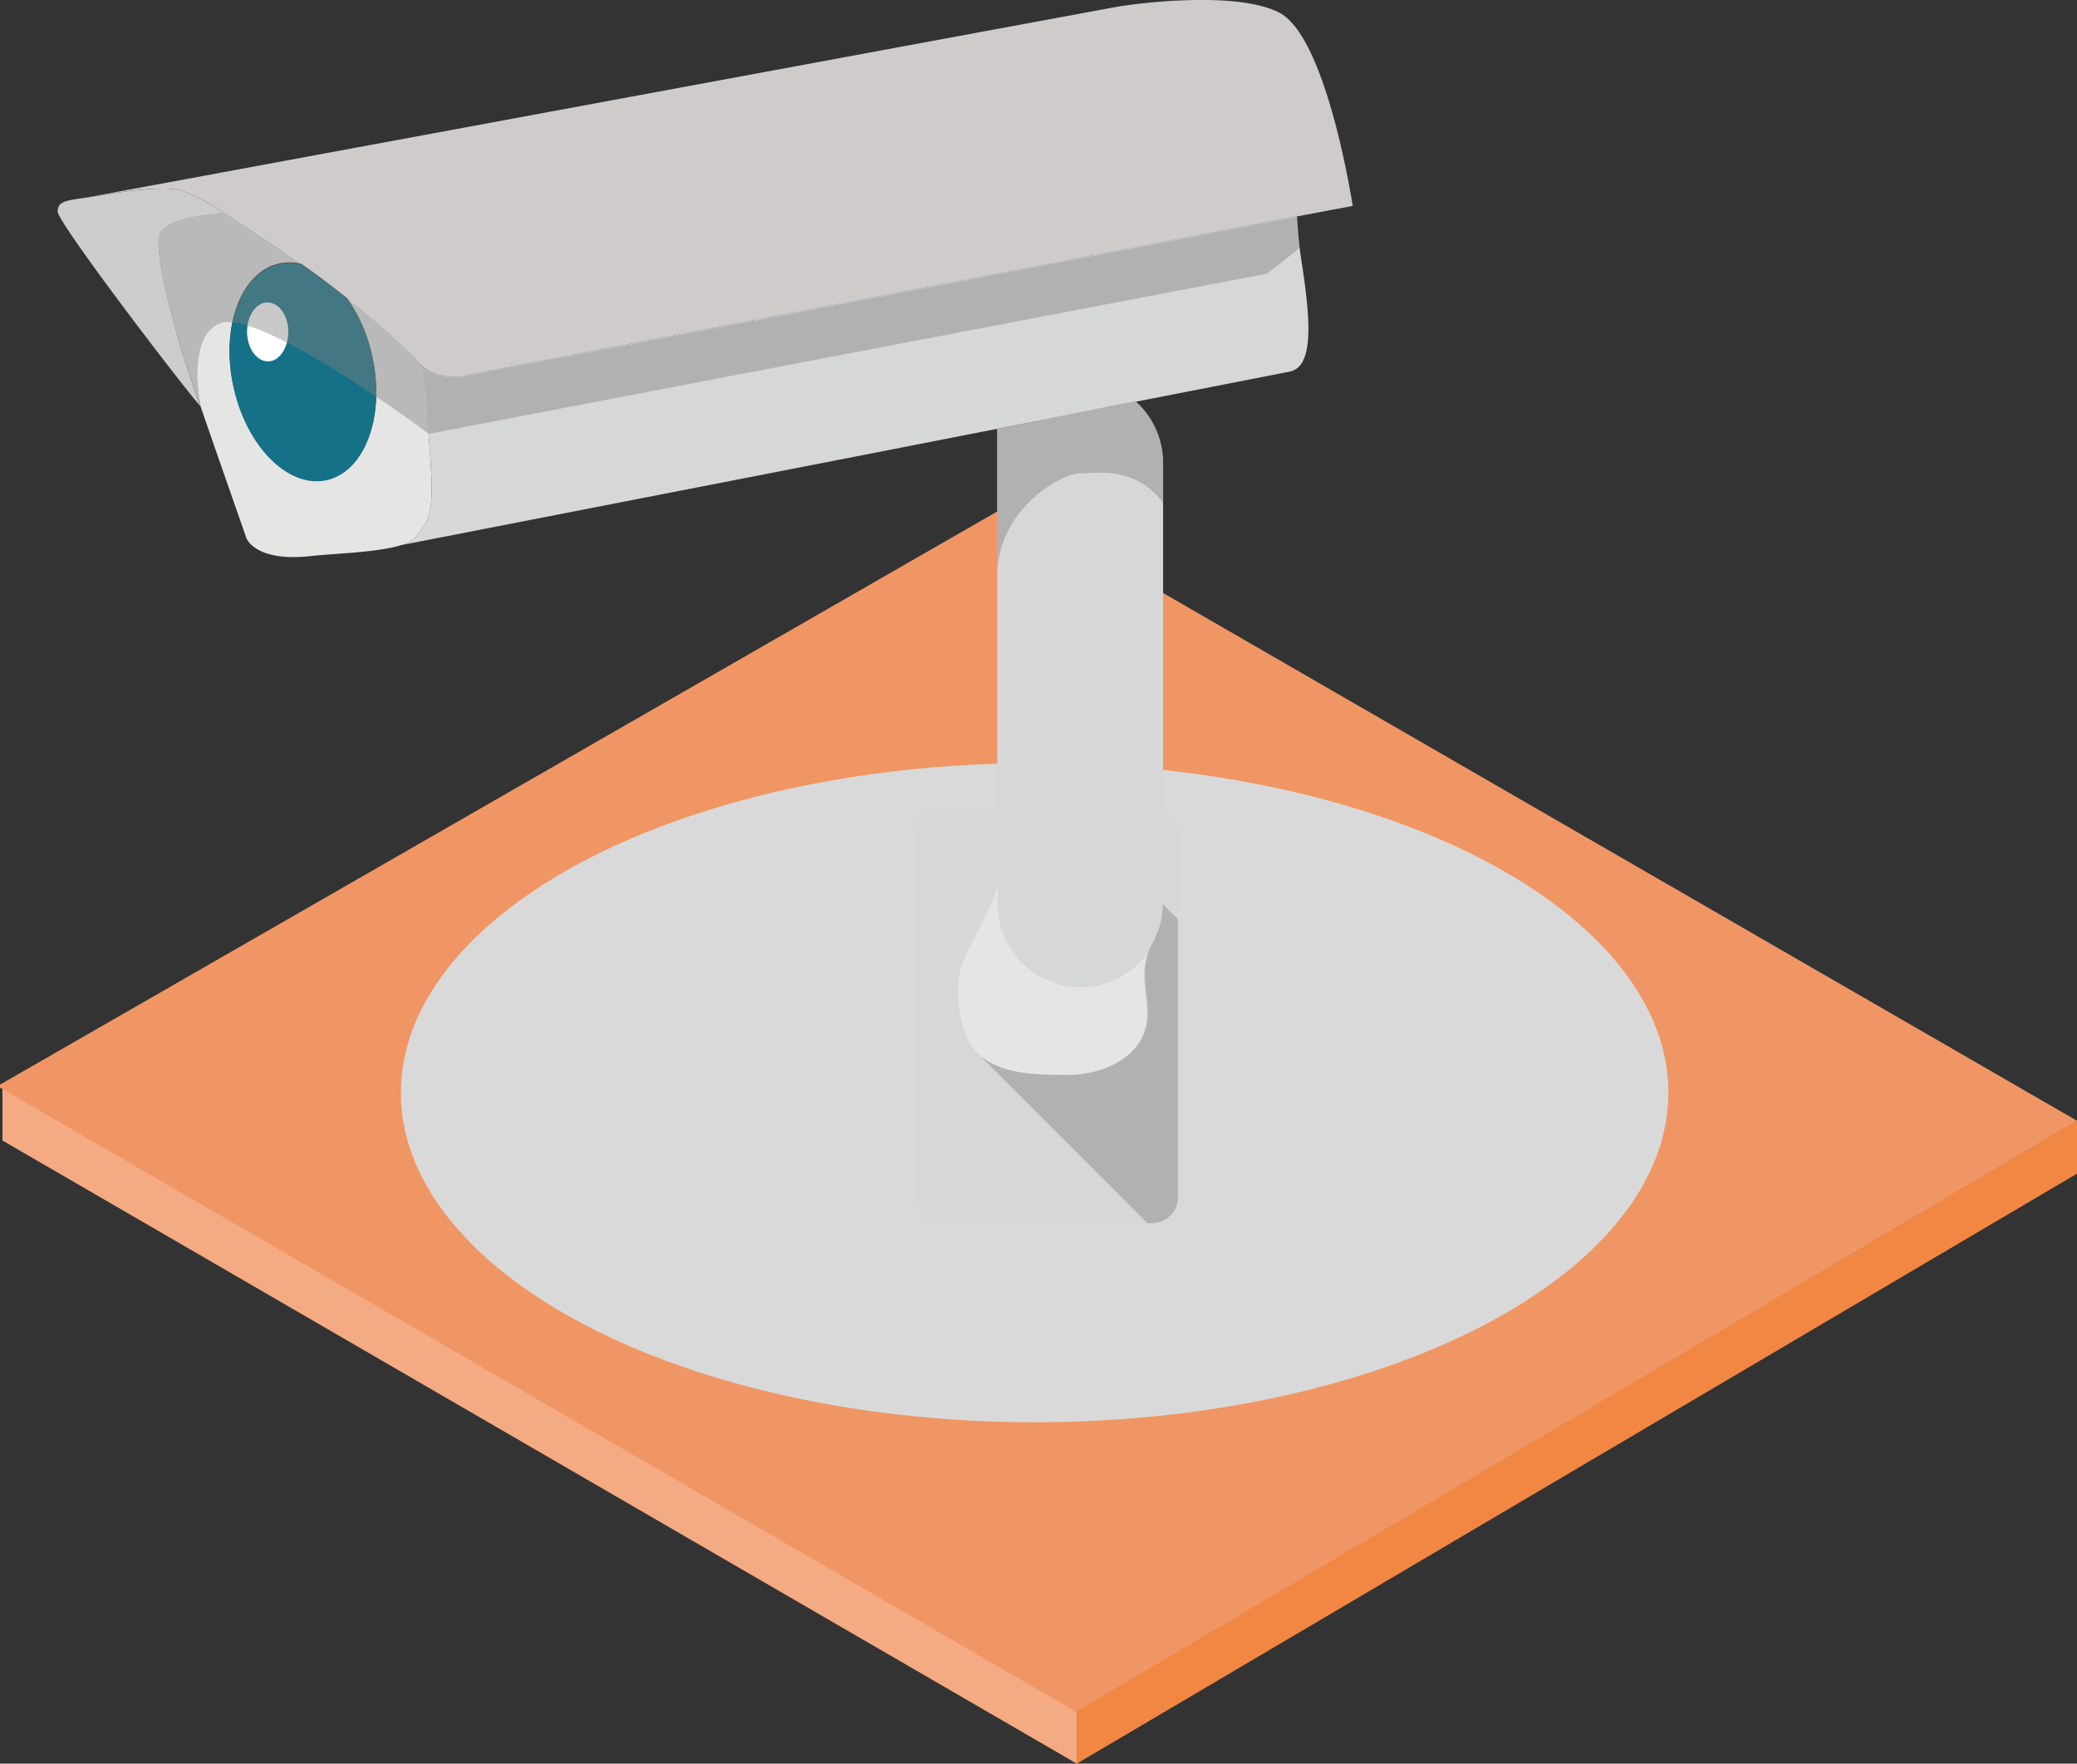 <svg xmlns="http://www.w3.org/2000/svg" viewBox="0 0 185.79 157.74"><rect x="0" y="0" width="185.79" height="157.74" fill="#333333" stroke="none"/><defs><style>.cls-1{isolation:isolate;}.cls-2{fill:#f18743;}.cls-3{fill:#f4aa82;}.cls-4{fill:#f09665;}.cls-5{fill:#d9d9d9;}.cls-12,.cls-5{mix-blend-mode:multiply;}.cls-6{fill:#cdcccc;}.cls-7{fill:#cecbca;}.cls-8{fill:#e5e5e4;}.cls-9{fill:#d6d7d7;}.cls-10{fill:#157187;}.cls-11{fill:#fff;}.cls-12{fill:#808181;opacity:0.43;}</style></defs><title>G08_16_01</title><g class="cls-1"><g id="Tiles"><polygon class="cls-2" points="185.79 100.22 185.79 104.97 96.32 157.74 96.32 153 185.79 100.22"/><polygon class="cls-3" points="96.32 153 96.32 157.74 0.22 102.01 0.22 97.26 96.32 153"/><polygon class="cls-4" points="96.1 153.01 0 97.28 0 97.01 90.31 45.11 185.79 100.24 96.25 153.1 96.1 153.01"/><ellipse class="cls-5" cx="92.55" cy="97.73" rx="56.69" ry="29.48"/></g><g id="Criminal"><path class="cls-6" d="M24.13,44.85c-2-2.33-12.69-16.33-12.76-17.41,0-.89.68-1,2.45-1.24s6.59-1.24,8.75-.62a21.53,21.53,0,0,1,3.63,1.91c-1.93.34-5.38.5-5.76,2.11s1.32,8,2.19,10.8C22.88,41.2,23.44,42.87,24.13,44.85Z" transform="translate(-6.21 -8.51)"/><path class="cls-7" d="M127.21,26.93l-5,.94C104.88,31.18,48.1,42,47.6,42.16a4.79,4.79,0,0,1-3.6-.88c-.11-.09-.21-.19-.31-.29a58.12,58.12,0,0,0-6.53-5.89c-1.28-1-2.59-2-3.89-2.91-2.58-1.86-5.11-3.51-7.07-4.7a21.53,21.53,0,0,0-3.63-1.91c-2.16-.62-7,.36-8.75.62L106.16,9.11s1.32-.22,3.23-.4c3.34-.29,8.46-.47,11.22.91C124.92,11.79,127.21,26.93,127.21,26.93Z" transform="translate(-6.21 -8.51)"/><path class="cls-8" d="M43.45,56.49a2.48,2.48,0,0,1-1.22.75l-.06,0c-2.07.68-5.89.76-8.12,1-5,.57-5.79-1.58-5.79-1.58s-2.42-6.9-4.13-11.86c-.69-2-1.25-3.65-1.5-4.45-.87-2.82-2.58-9.16-2.19-10.8s3.83-1.77,5.76-2.11c2,1.19,4.49,2.84,7.07,4.7a4.44,4.44,0,0,0-2.08-.07c-3.44.75-5.27,5.69-4.09,11s4.9,9.06,8.32,8.31,5.27-5.69,4.09-11a13.91,13.91,0,0,0-2.35-5.33A58.12,58.12,0,0,1,43.69,41c.1.1.2.2.31.29s.43,4.06.74,8.78S44.45,55.08,43.45,56.49Z" transform="translate(-6.21 -8.51)"/><path class="cls-9" d="M121.57,41.75,96.81,46.59,82.54,49.38,42.23,57.24a2.48,2.48,0,0,0,1.22-.75c1-1.41,1.6-1.73,1.29-6.43S44,41.28,44,41.28a4.79,4.79,0,0,0,3.6.88c.5-.15,57.28-11,74.63-14.29a39.28,39.28,0,0,0,.49,4.57c.21,1.42.41,2.93.49,4.3C123.36,39.32,123.1,41.45,121.57,41.75Z" transform="translate(-6.21 -8.51)"/><rect class="cls-9" x="81.83" y="72.28" width="23.58" height="37.16" rx="2.33" ry="2.33"/><path class="cls-10" d="M35.42,51.46c-3.42.75-7.16-3-8.32-8.31s.65-10.28,4.09-11a4.44,4.44,0,0,1,2.08.07c1.3.93,2.61,1.91,3.89,2.91a13.91,13.91,0,0,1,2.35,5.33C40.69,45.77,38.84,50.71,35.42,51.46Z" transform="translate(-6.21 -8.51)"/><path class="cls-9" d="M110.25,49.92V88.37a7.42,7.42,0,0,1-12.67,5.26,7.53,7.53,0,0,1-2.17-5.26V46.87l12.34-2.49.33.3A7.4,7.4,0,0,1,110.25,49.92Z" transform="translate(-6.21 -8.51)"/><path class="cls-11" d="M32,38.17c0,1.46-.79,2.65-1.81,2.66s-1.86-1.16-1.88-2.61.8-2.65,1.81-2.66S32,36.71,32,38.17Z" transform="translate(-6.21 -8.51)"/><path class="cls-8" d="M93.85,102.91c2.05,1.74,5.34,1.74,8,1.74s5.83-1.16,6.8-3.78-.85-4.94.68-7.85a7.63,7.63,0,0,1-1.21,1.61,7.42,7.42,0,0,1-12.67-5.26V87.78c-1.07,3.2-2.32,4.8-3.11,6.82S91.82,101.16,93.85,102.91Z" transform="translate(-6.21 -8.51)"/><path class="cls-12" d="M44.54,47.31c-1-.77-2.71-2-4.69-3.32-4.34-2.93-10-6.35-12.84-6.66a2.34,2.34,0,0,0-1,.06c-3,1-2.09,6.83-1.67,8-.08-.2-.14-.39-.2-.57-.68-2-1.25-3.65-1.49-4.45-.87-2.82-2.59-9.16-2.2-10.8s3.83-1.77,5.76-2.11c.41.25.85.52,1.31.82s.68.42,1,.65l1.87,1.24.93.64.4.28,1.52,1.07c1.3.93,2.61,1.91,3.89,2.91A58.12,58.12,0,0,1,43.69,41a2.7,2.7,0,0,0,.31.28S44.28,43.87,44.54,47.31Z" transform="translate(-6.21 -8.51)"/><path class="cls-12" d="M93.85,102.91l15,15h.4a2.33,2.33,0,0,0,2.33-2.34V90.73l-1.36-1.36a7.39,7.39,0,0,1-1,3.65c-1.53,2.91.29,5.23-.68,7.85s-4.17,3.78-6.8,3.78S95.9,104.65,93.85,102.91Z" transform="translate(-6.21 -8.51)"/><path class="cls-12" d="M110.25,49.92v3.56c-2.44-3.26-5.77-2.64-7.42-2.64S95.41,54,95.41,60.09V46.87l12.34-2.49.33.3A7.4,7.4,0,0,1,110.25,49.92Z" transform="translate(-6.21 -8.51)"/><path class="cls-12" d="M122.47,30.68,119.55,33s-1.86.34-5,.94c-14.43,2.75-56.11,10.7-70,13.38-.26-3.44-.54-6-.54-6a4.76,4.76,0,0,0,3.6.89c.47-.14,50.65-9.71,71.09-13.62l3.54-.67A24,24,0,0,0,122.47,30.68Z" transform="translate(-6.21 -8.51)"/></g></g></svg>